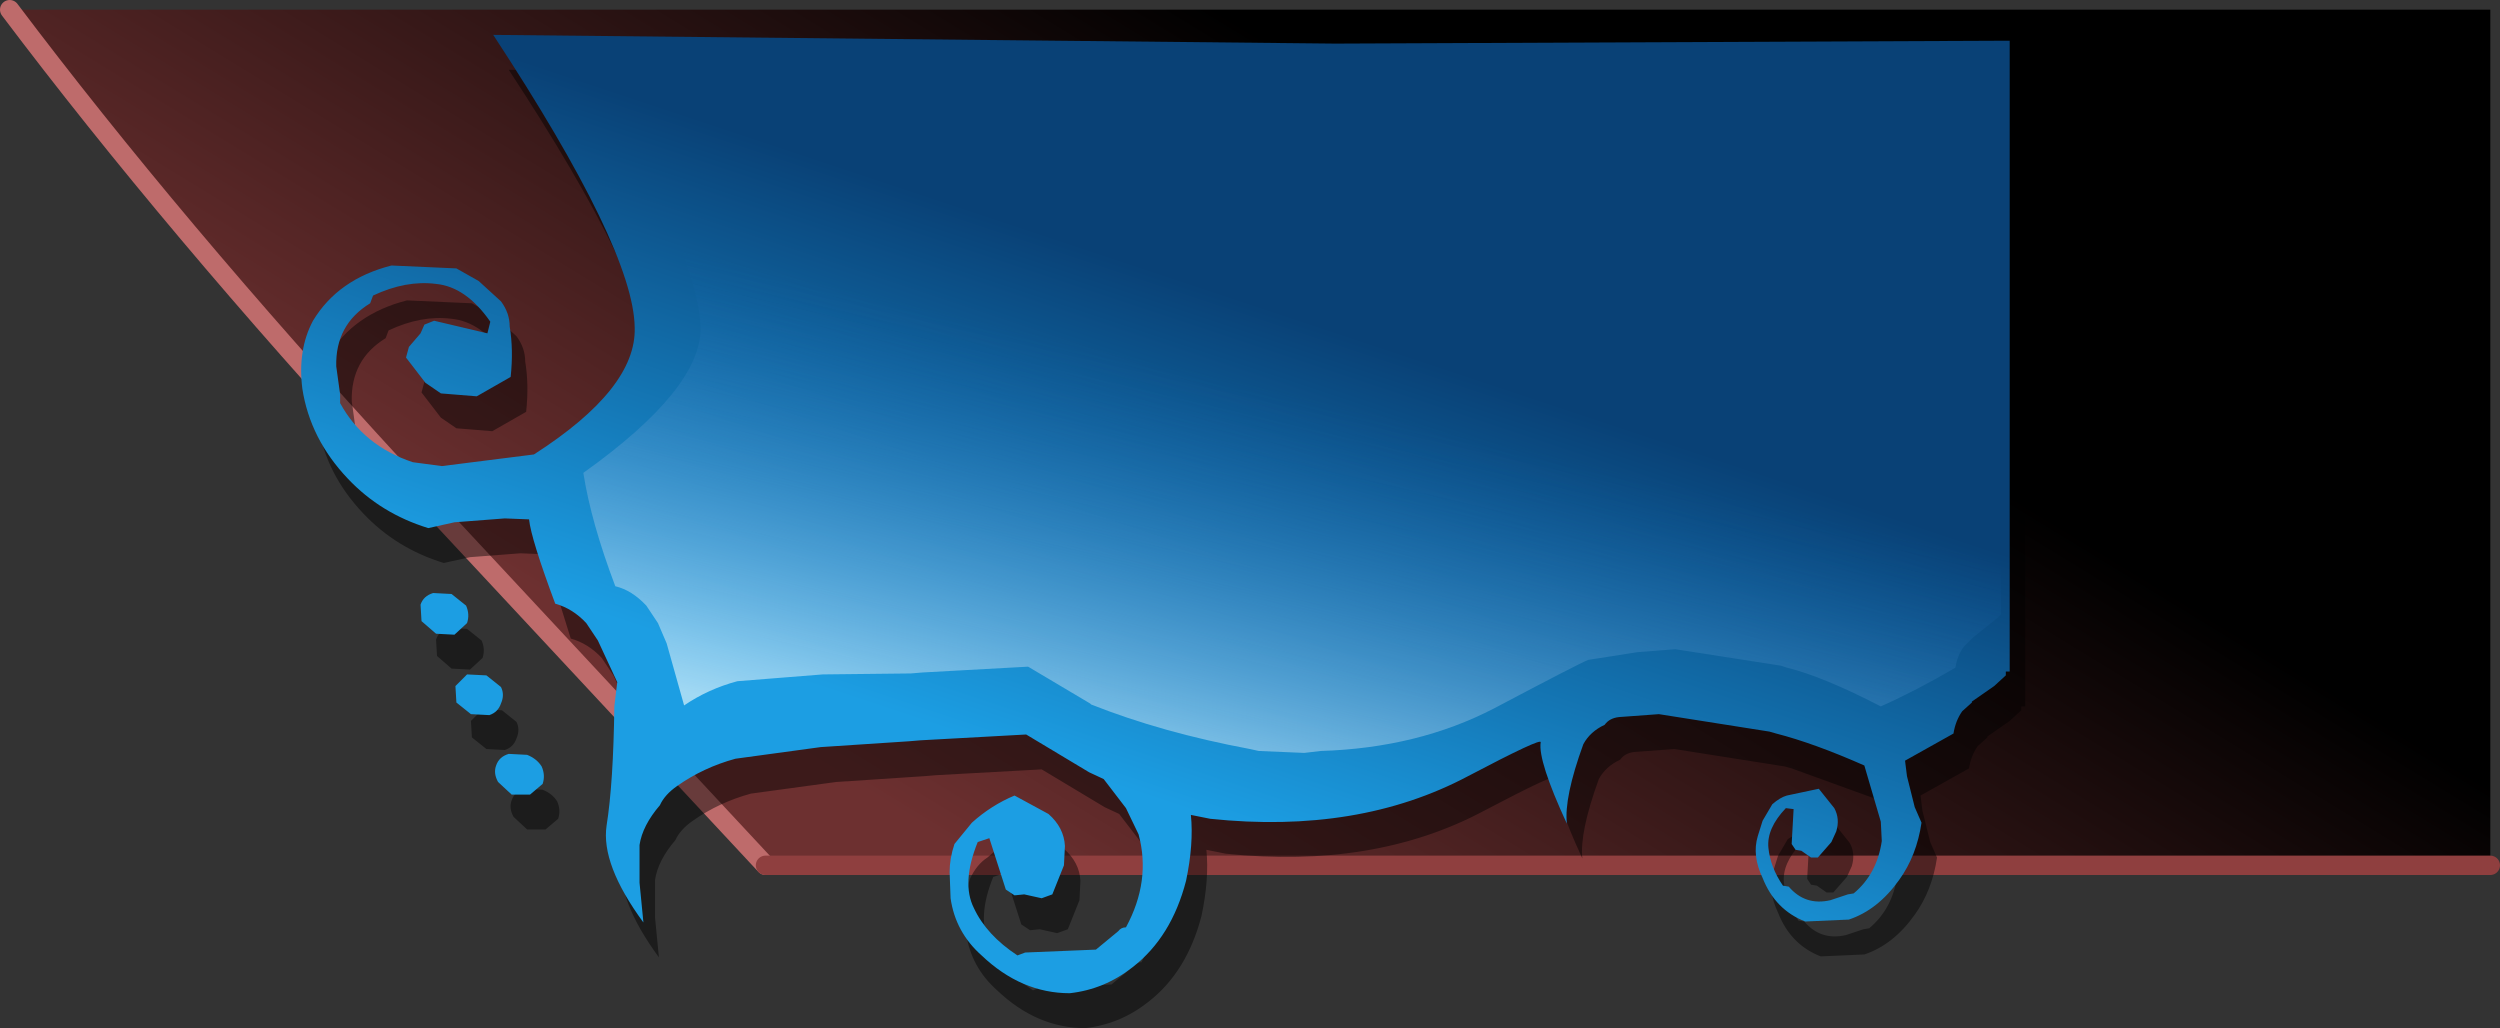 <?xml version="1.0" encoding="UTF-8" standalone="no"?>
<svg xmlns:xlink="http://www.w3.org/1999/xlink" height="53.05px" width="129.0px" xmlns="http://www.w3.org/2000/svg">
  <rect width="100%" height="100%" fill="#333333" stroke="none"/>
  <g transform="matrix(1.0, 0.0, 0.0, 1.0, 35.7, 29.45)">
    <path d="M92.8 15.2 L3.8 15.2 -15.2 -5.2 Q-26.8 -17.8 -35.2 -28.95 L92.8 -28.95 92.8 15.2" fill="url(#gradient0)" fill-rule="evenodd" stroke="none"/>
    <path d="M-35.2 -28.95 Q-26.8 -17.8 -15.2 -5.2 L3.8 15.2" fill="none" stroke="#be6b6b" stroke-linecap="round" stroke-linejoin="round" stroke-width="1.0"/>
    <path d="M3.8 15.2 L92.8 15.2" fill="none" stroke="#8f3f3f" stroke-linecap="round" stroke-linejoin="round" stroke-width="1.0"/>
    <path d="M-12.55 2.95 L-11.6 3.0 -10.85 3.6 Q-10.65 4.05 -10.8 4.5 L-11.45 5.1 -12.4 5.05 -13.15 4.4 -13.2 3.55 Q-13.05 3.1 -12.55 2.95 M-9.8 7.2 L-9.05 7.8 Q-8.85 8.2 -9.05 8.65 -9.2 9.1 -9.65 9.25 L-10.6 9.2 -11.35 8.6 -11.4 7.75 -10.8 7.15 -9.8 7.2 M-7.7 11.3 Q-7.2 11.5 -6.95 11.9 -6.75 12.35 -6.9 12.8 L-7.55 13.35 -8.5 13.35 -9.2 12.7 Q-9.45 12.25 -9.3 11.85 -9.15 11.4 -8.65 11.25 L-7.7 11.3 M34.0 -25.4 L68.8 -25.55 68.8 7.0 68.6 7.0 68.6 7.2 68.0 7.75 66.85 8.55 66.85 8.6 66.35 9.05 Q66.0 9.55 65.9 10.2 L63.4 11.6 63.5 12.4 63.9 14.0 64.25 14.8 Q64.0 16.5 63.1 17.75 62.0 19.3 60.5 19.8 L58.25 19.9 Q56.7 19.3 56.05 17.65 55.5 16.5 55.8 15.5 L56.05 14.7 56.55 13.85 57.3 13.4 58.95 13.05 59.75 14.05 Q60.05 14.6 59.85 15.25 L59.6 15.8 58.9 16.6 58.55 16.6 58.05 16.25 57.75 16.2 57.55 15.9 57.65 14.1 57.25 14.05 Q56.25 15.1 56.35 16.1 56.45 17.1 57.1 18.05 L57.4 18.1 Q58.25 19.1 59.55 18.8 L60.45 18.5 60.75 18.45 Q61.95 17.45 62.2 15.75 L62.15 14.75 61.3 11.85 56.75 10.2 56.4 10.1 50.7 9.2 48.65 9.35 Q48.15 9.4 47.9 9.75 47.15 10.1 46.8 10.75 45.8 13.5 45.95 14.85 44.45 11.6 44.6 10.65 44.65 10.4 40.85 12.4 35.2 15.4 27.55 14.6 L26.55 14.4 Q26.7 15.9 26.3 17.8 25.55 20.7 23.55 22.25 22.1 23.4 20.3 23.6 17.8 23.6 15.75 21.65 14.4 20.45 14.15 18.7 L14.1 17.35 Q14.1 16.65 14.35 15.9 14.7 15.15 15.25 14.8 16.25 13.9 17.45 13.4 18.5 13.75 19.2 14.35 20.0 15.05 20.05 16.0 L20.0 17.0 19.4 18.5 18.85 18.7 17.95 18.5 17.45 18.55 17.0 18.25 16.15 15.6 15.55 15.8 Q14.7 17.9 15.35 19.2 16.0 20.6 17.6 21.65 L18.0 21.5 21.65 21.35 22.8 20.4 Q22.95 20.2 23.2 20.2 24.5 17.8 23.85 15.4 L23.2 14.05 22.05 12.55 21.3 12.2 18.05 10.25 12.6 10.55 12.0 10.6 7.45 10.9 3.05 11.5 Q1.4 11.95 0.05 12.9 -0.6 13.35 -0.85 13.9 -1.75 14.95 -1.9 15.95 L-1.9 17.9 -1.7 19.95 Q-3.9 16.95 -3.6 14.95 -3.25 12.75 -3.2 8.8 L-3.05 7.55 -4.05 5.4 -4.65 4.5 Q-5.35 3.75 -6.25 3.5 L-7.6 -0.85 -8.85 -0.9 -11.45 -0.7 -12.8 -0.4 Q-15.25 -1.15 -16.95 -2.95 -18.9 -5.0 -19.3 -7.6 -19.55 -9.6 -18.75 -11.1 -17.45 -13.25 -14.7 -13.95 L-11.35 -13.8 -10.2 -13.15 -9.05 -12.1 Q-8.6 -11.5 -8.6 -10.8 -8.4 -9.6 -8.55 -8.2 L-10.3 -7.2 -12.15 -7.35 -12.95 -7.9 -13.95 -9.2 -13.8 -9.75 -13.2 -10.45 -13.0 -10.9 -12.5 -11.1 -9.75 -10.45 -9.6 -11.05 Q-10.85 -12.85 -12.4 -13.0 -13.95 -13.2 -15.65 -12.4 L-15.8 -12.0 Q-17.6 -10.9 -17.55 -8.75 L-17.35 -7.3 -17.35 -6.85 Q-16.15 -4.65 -13.6 -3.8 L-12.1 -3.6 -7.35 -4.2 Q-2.05 -7.6 -2.15 -10.75 -2.2 -14.8 -9.45 -25.85 L34.0 -25.4" fill="#000000" fill-opacity="0.451" fill-rule="evenodd" stroke="none"/>
    <path d="M-11.65 1.8 Q-11.45 2.25 -11.6 2.7 L-12.25 3.3 -13.2 3.25 -13.95 2.6 -14.0 1.75 Q-13.85 1.3 -13.35 1.15 L-12.4 1.2 -11.65 1.8 M-9.85 6.0 Q-9.65 6.4 -9.85 6.85 -10.0 7.3 -10.45 7.45 L-11.4 7.4 -12.15 6.8 -12.2 5.95 -11.6 5.35 -10.6 5.4 -9.85 6.0 M-10.1 10.05 Q-9.95 9.6 -9.45 9.45 L-8.5 9.5 Q-8.0 9.7 -7.75 10.1 -7.55 10.55 -7.7 11.0 L-8.35 11.55 -9.3 11.55 -10.0 10.9 Q-10.25 10.45 -10.1 10.05" fill="#1c9ee3" fill-rule="evenodd" stroke="none"/>
    <path d="M33.2 -27.2 L68.0 -27.35 68.0 5.2 67.8 5.2 67.8 5.4 67.2 5.95 66.05 6.75 66.05 6.8 65.55 7.25 Q65.2 7.75 65.1 8.4 L62.6 9.8 62.7 10.6 63.1 12.2 63.45 13.0 Q63.2 14.7 62.3 15.95 61.2 17.5 59.7 18.0 L57.45 18.1 Q55.9 17.5 55.25 15.85 54.7 14.7 55.0 13.7 L55.25 12.9 55.75 12.05 Q56.15 11.7 56.5 11.6 L58.15 11.25 58.95 12.25 Q59.25 12.8 59.05 13.45 L58.8 14.0 58.1 14.8 57.75 14.8 57.25 14.45 56.95 14.4 56.75 14.1 56.85 12.3 56.45 12.25 Q55.45 13.3 55.55 14.3 55.65 15.3 56.3 16.25 L56.6 16.3 Q57.45 17.3 58.75 17.0 L59.65 16.7 59.95 16.65 Q61.15 15.65 61.4 13.95 L61.35 12.95 60.5 10.05 Q57.9 8.9 55.95 8.4 L55.6 8.3 49.9 7.4 47.85 7.55 Q47.35 7.6 47.1 7.95 46.35 8.3 46.0 8.95 45.0 11.7 45.15 13.05 43.65 9.8 43.8 8.85 43.85 8.6 40.05 10.6 34.4 13.6 26.75 12.8 L25.75 12.6 Q25.9 14.1 25.5 16.0 24.75 18.9 22.75 20.45 21.3 21.6 19.5 21.8 17.0 21.8 14.95 19.85 13.6 18.65 13.35 16.9 L13.3 15.55 Q13.3 14.85 13.55 14.1 L14.45 13.0 Q15.45 12.1 16.65 11.6 L18.4 12.55 Q19.2 13.25 19.25 14.2 L19.2 15.2 18.6 16.7 18.05 16.9 17.15 16.7 16.65 16.75 16.2 16.45 15.35 13.8 14.75 14.0 Q13.9 16.1 14.55 17.4 15.2 18.8 16.8 19.85 L17.2 19.7 20.85 19.55 22.0 18.6 Q22.15 18.4 22.4 18.4 23.7 16.0 23.05 13.6 L22.4 12.25 21.25 10.75 20.5 10.4 17.25 8.45 11.8 8.75 11.2 8.8 6.65 9.1 2.25 9.7 Q0.6 10.15 -0.75 11.1 -1.4 11.55 -1.65 12.1 -2.55 13.15 -2.7 14.15 L-2.7 16.1 -2.5 18.15 Q-4.7 15.15 -4.4 13.15 -4.05 10.95 -4.0 7.0 L-3.85 5.75 -4.85 3.6 -5.45 2.7 Q-6.15 1.95 -7.05 1.7 -8.3 -1.65 -8.4 -2.65 L-9.65 -2.7 -12.25 -2.5 -13.6 -2.2 Q-16.05 -2.95 -17.75 -4.75 -19.7 -6.8 -20.1 -9.4 -20.35 -11.4 -19.55 -12.9 -18.25 -15.05 -15.5 -15.75 L-12.15 -15.6 -11.0 -14.95 -9.85 -13.9 Q-9.4 -13.3 -9.4 -12.6 -9.2 -11.4 -9.35 -10.0 L-11.1 -9.0 -12.95 -9.15 -13.75 -9.7 -14.75 -11.0 -14.6 -11.55 -14.0 -12.25 -13.8 -12.7 -13.3 -12.9 -10.55 -12.25 -10.4 -12.85 Q-11.65 -14.65 -13.2 -14.8 -14.75 -15.0 -16.45 -14.2 L-16.6 -13.8 Q-18.4 -12.7 -18.35 -10.55 L-18.15 -9.1 -18.15 -8.65 Q-16.95 -6.45 -14.4 -5.6 L-12.9 -5.4 -8.15 -6.0 Q-2.85 -9.4 -2.95 -12.55 -3.0 -16.6 -10.25 -27.65 L33.2 -27.2" fill="url(#gradient1)" fill-rule="evenodd" stroke="none"/>
    <path d="M33.75 -27.45 L33.75 -27.25 67.55 -27.25 67.55 2.25 67.35 2.45 66.1 3.45 65.65 3.9 Q65.3 4.35 65.2 5.0 63.25 6.15 61.35 7.0 58.35 5.45 56.5 5.0 L56.2 4.9 50.75 4.05 48.8 4.2 46.25 4.6 Q45.75 4.8 41.4 7.1 37.45 9.15 32.45 9.3 L31.6 9.4 29.25 9.3 28.8 9.2 Q24.25 8.35 20.6 6.9 L20.55 6.85 17.35 4.95 11.9 5.25 11.3 5.3 6.75 5.35 2.35 5.7 Q0.85 6.1 -0.4 6.95 L-1.3 3.75 -1.75 2.7 -2.35 1.8 Q-3.1 1.0 -3.95 0.8 -5.2 -2.5 -5.6 -5.05 0.5 -9.4 0.45 -12.55 0.35 -16.6 -6.45 -28.05 L33.75 -27.45" fill="url(#gradient2)" fill-rule="evenodd" stroke="none"/>
  </g>
  <defs>
    <linearGradient gradientTransform="matrix(-0.017, 0.021, -0.113, -0.069, -46.45, -48.15)" gradientUnits="userSpaceOnUse" id="gradient0" spreadMethod="pad" x1="-819.2" x2="819.2">
      <stop offset="0.0" stop-color="#000000"/>
      <stop offset="1.0" stop-color="#6d3030"/>
    </linearGradient>
    <linearGradient gradientTransform="matrix(0.005, -0.015, 0.024, 0.008, 8.45, -7.0)" gradientUnits="userSpaceOnUse" id="gradient1" spreadMethod="pad" x1="-819.2" x2="819.2">
      <stop offset="0.0" stop-color="#1c9ee3"/>
      <stop offset="1.0" stop-color="#094176"/>
    </linearGradient>
    <linearGradient gradientTransform="matrix(0.004, -0.013, 0.017, 0.004, 3.8, -4.15)" gradientUnits="userSpaceOnUse" id="gradient2" spreadMethod="pad" x1="-819.2" x2="819.2">
      <stop offset="0.0" stop-color="#ddf3fb" stop-opacity="0.69"/>
      <stop offset="1.0" stop-color="#0f64b9" stop-opacity="0.0"/>
    </linearGradient>
  </defs>
</svg>
